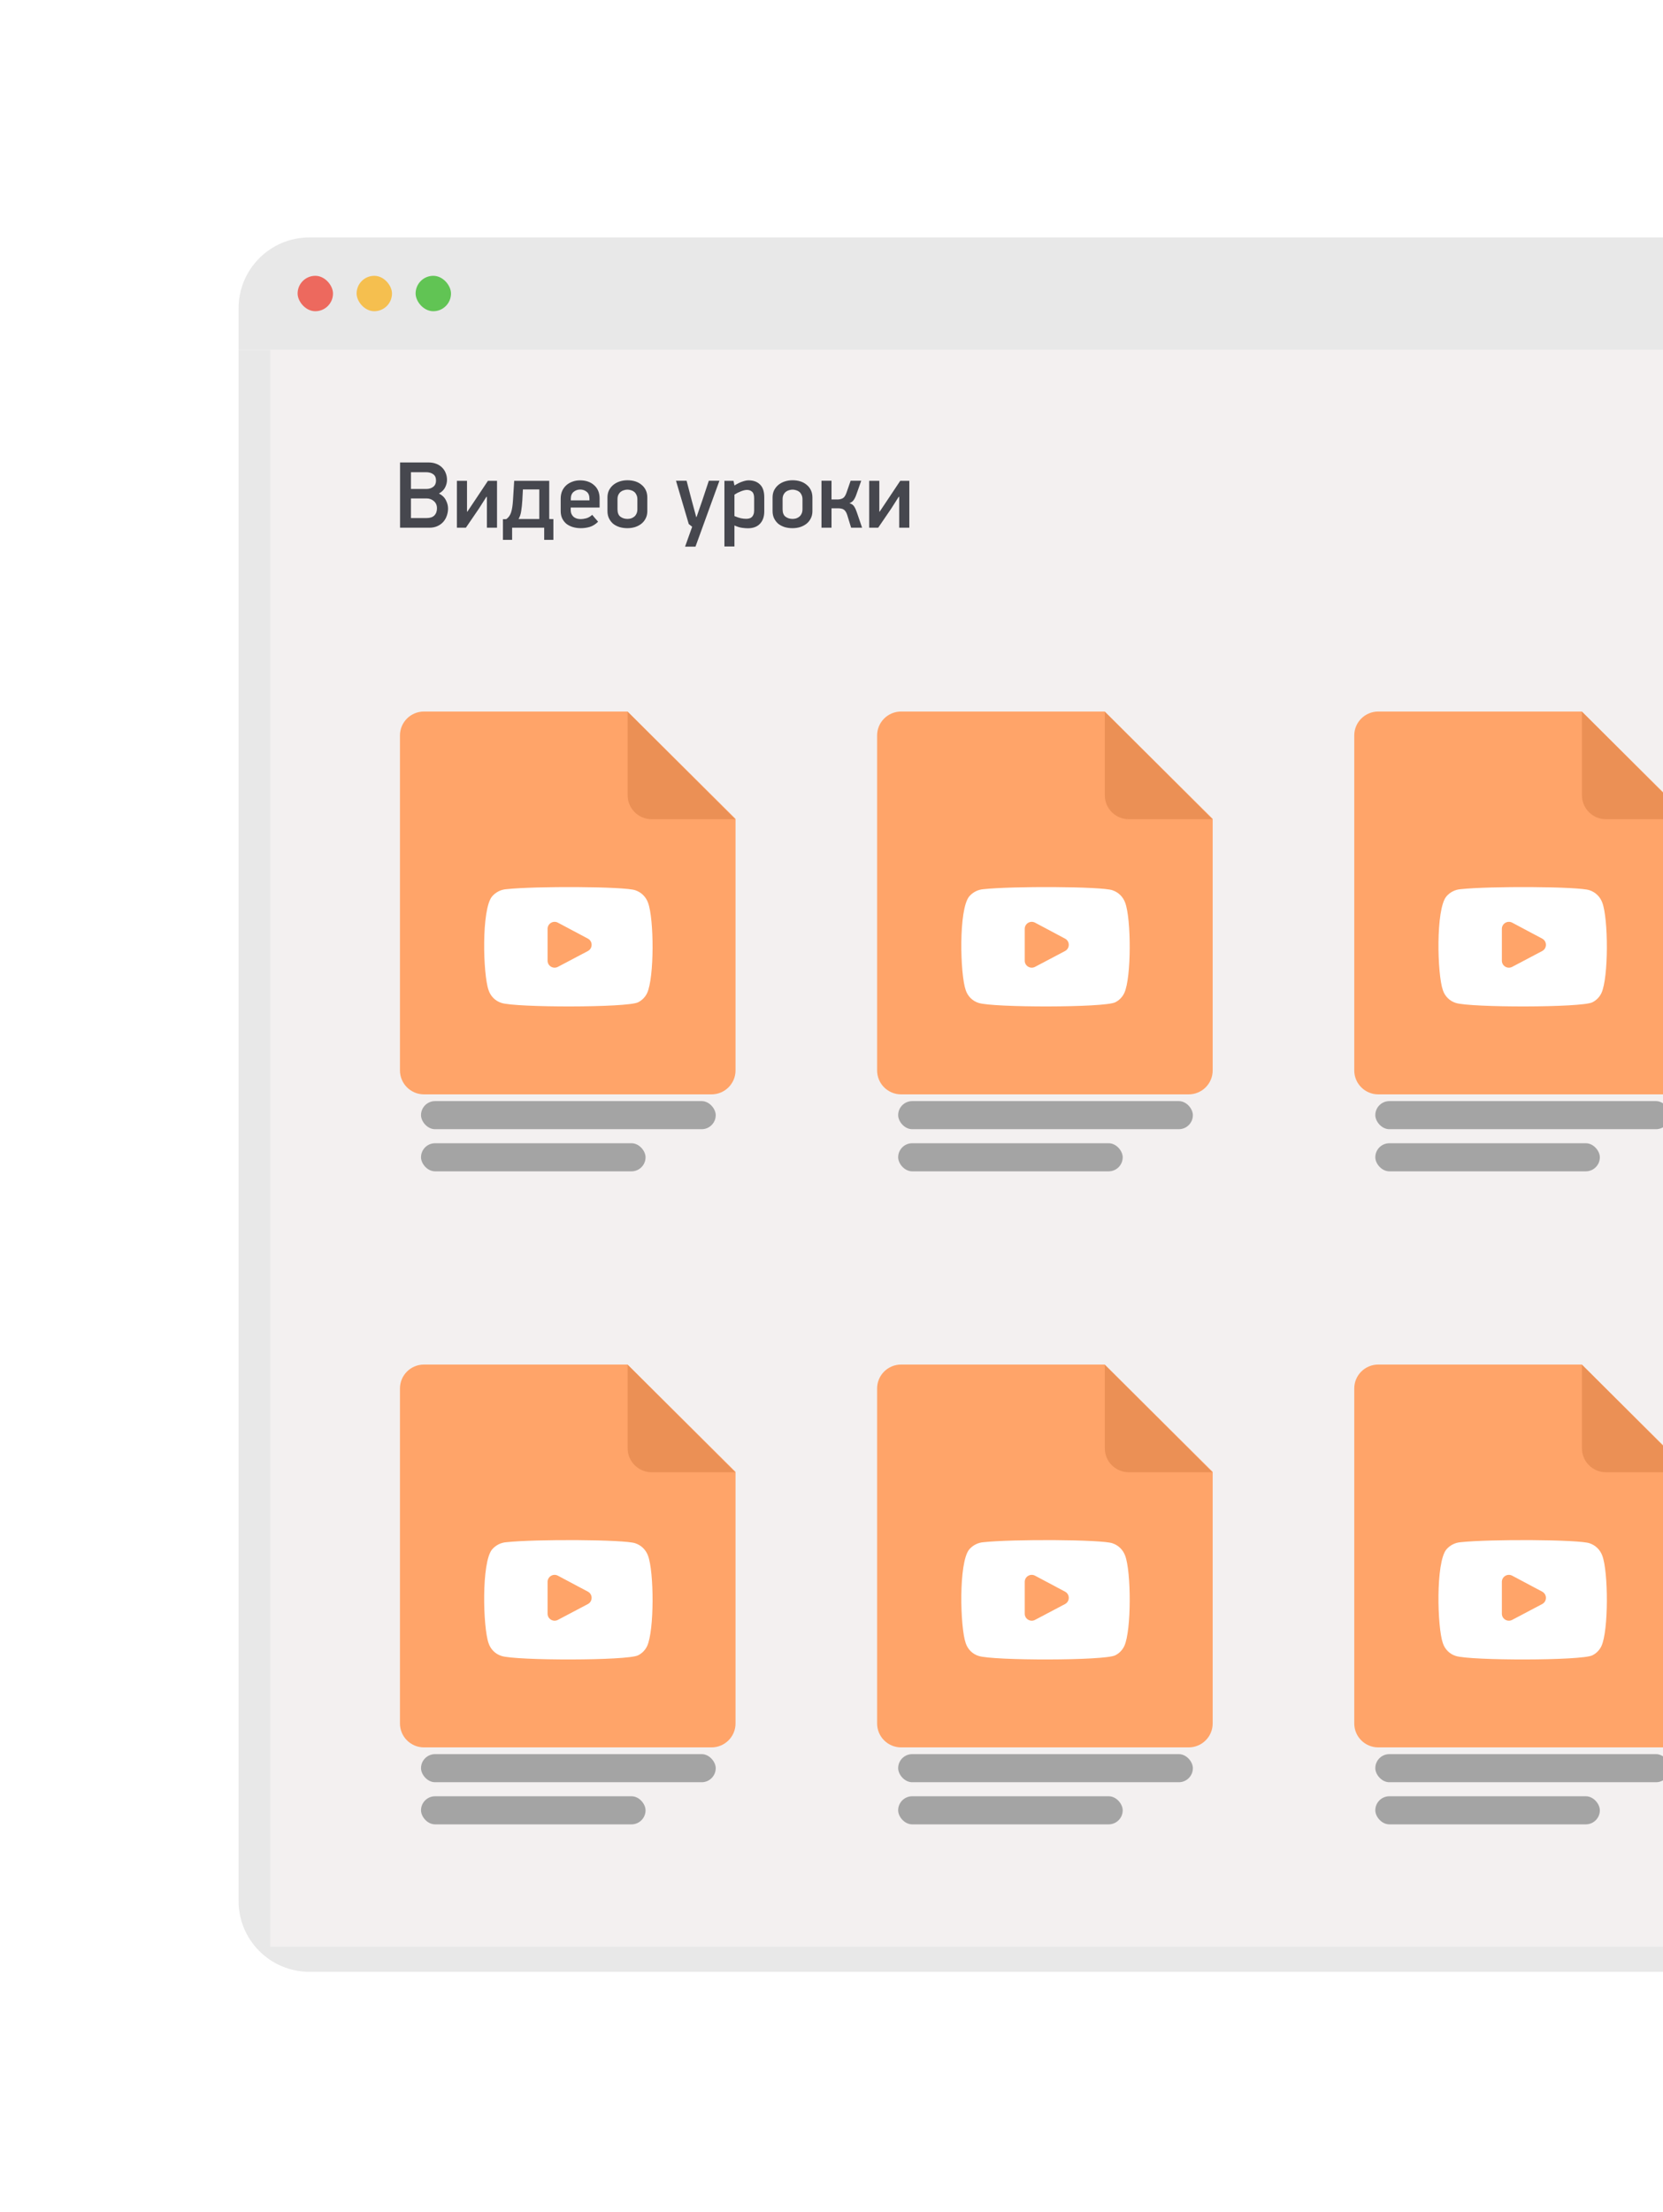 <svg width="237" height="315" viewBox="0 0 237 315" fill="none" xmlns="http://www.w3.org/2000/svg">
<g filter="url(#filter0_d_5042_89210)">
<path d="M34 27.088C34 21.517 38.517 17 44.088 17H326.912C332.483 17 337 21.517 337 27.088V33H34V27.088Z" fill="#E8E8E8"/>
<rect x="42.414" y="22.465" width="5.044" height="5.044" rx="2.522" fill="#ED695E"/>
<rect x="50.82" y="22.465" width="5.044" height="5.044" rx="2.522" fill="#F5BF4F"/>
<rect x="59.23" y="22.465" width="5.044" height="5.044" rx="2.522" fill="#61C454"/>
<path d="M34 33H337V253.912C337 259.483 332.483 264 326.912 264H44.088C38.517 264 34 259.483 34 253.912V33Z" fill="#E8E8E8"/>
<g clip-path="url(#clip0_5042_89210)">
<rect width="293.72" height="227.429" transform="translate(38.523 33)" fill="#F3F0F0"/>
<path d="M63.853 55.601C63.853 55.952 63.794 56.294 63.677 56.627C63.569 56.95 63.403 57.243 63.178 57.503C62.953 57.755 62.674 57.958 62.342 58.111C62.009 58.263 61.627 58.34 61.195 58.34H57.013V49.045H61.033C61.474 49.045 61.861 49.112 62.193 49.247C62.535 49.382 62.814 49.566 63.03 49.8C63.255 50.025 63.421 50.286 63.529 50.583C63.646 50.88 63.704 51.194 63.704 51.527C63.704 51.887 63.614 52.247 63.434 52.606C63.255 52.957 62.962 53.245 62.557 53.47C63.007 53.695 63.336 54.009 63.542 54.414C63.749 54.81 63.853 55.206 63.853 55.601ZM62.139 51.635C62.139 51.221 62.009 50.92 61.748 50.731C61.496 50.533 61.141 50.434 60.682 50.434H58.564V52.822H60.75C61.154 52.822 61.487 52.719 61.748 52.512C62.009 52.305 62.139 52.013 62.139 51.635ZM62.274 55.574C62.274 55.143 62.126 54.801 61.829 54.549C61.541 54.297 61.195 54.171 60.79 54.171H58.564V56.964H60.804C61.289 56.964 61.654 56.842 61.897 56.6C62.148 56.348 62.274 56.006 62.274 55.574ZM69.322 53.942L68.256 55.615L66.394 58.34H65.113V51.662H66.556V56.047H66.61L67.595 54.576L69.537 51.662H70.833V58.34H69.389V53.942H69.322ZM74.521 52.89L74.44 54.428C74.404 55.012 74.35 55.525 74.278 55.965C74.215 56.406 74.089 56.784 73.9 57.099H76.855V52.89H74.521ZM71.675 57.126C71.755 57.126 71.837 57.126 71.917 57.126C72.007 57.126 72.088 57.121 72.16 57.112C72.475 56.887 72.7 56.573 72.835 56.168C72.97 55.754 73.06 55.188 73.105 54.468L73.28 51.662H78.272V57.099C78.37 57.099 78.469 57.103 78.568 57.112C78.667 57.112 78.766 57.112 78.865 57.112V60.067H77.556V58.34H72.983V60.067H71.675V57.126ZM81.336 55.466V55.804C81.336 56.038 81.377 56.24 81.457 56.411C81.538 56.573 81.642 56.708 81.768 56.815C81.903 56.914 82.056 56.991 82.227 57.045C82.406 57.09 82.591 57.112 82.78 57.112C82.987 57.112 83.234 57.076 83.522 57.004C83.818 56.932 84.111 56.766 84.398 56.505C84.542 56.676 84.682 56.842 84.817 57.004C84.961 57.157 85.1 57.319 85.235 57.49C84.857 57.859 84.457 58.106 84.034 58.232C83.621 58.349 83.202 58.407 82.78 58.407C82.393 58.407 82.024 58.358 81.673 58.259C81.332 58.16 81.026 58.012 80.756 57.814C80.495 57.607 80.288 57.35 80.135 57.045C79.983 56.739 79.906 56.379 79.906 55.965V54.212C79.906 53.807 79.974 53.443 80.109 53.119C80.252 52.795 80.45 52.521 80.702 52.296C80.954 52.071 81.246 51.9 81.579 51.783C81.912 51.657 82.276 51.595 82.672 51.595C83.076 51.595 83.45 51.653 83.791 51.77C84.133 51.887 84.425 52.058 84.668 52.283C84.92 52.498 85.114 52.764 85.248 53.078C85.383 53.393 85.451 53.753 85.451 54.158V55.466H81.336ZM84.007 54.239C84.007 53.771 83.877 53.434 83.616 53.227C83.355 53.011 83.045 52.903 82.685 52.903C82.325 52.903 82.011 53.016 81.741 53.24C81.48 53.456 81.35 53.785 81.35 54.225V54.441H84.007V54.239ZM92.251 55.979C92.251 56.375 92.171 56.725 92.009 57.031C91.856 57.337 91.644 57.593 91.375 57.8C91.114 57.998 90.812 58.151 90.471 58.259C90.129 58.358 89.774 58.407 89.405 58.407C89.027 58.407 88.663 58.358 88.312 58.259C87.971 58.151 87.669 57.998 87.408 57.8C87.157 57.593 86.954 57.337 86.801 57.031C86.648 56.725 86.572 56.375 86.572 55.979V54.036C86.572 53.641 86.648 53.29 86.801 52.984C86.963 52.678 87.175 52.422 87.435 52.215C87.696 52.008 87.998 51.851 88.339 51.743C88.681 51.635 89.041 51.581 89.418 51.581C89.823 51.581 90.197 51.635 90.538 51.743C90.88 51.851 91.177 52.013 91.429 52.229C91.689 52.435 91.892 52.692 92.036 52.998C92.18 53.303 92.251 53.654 92.251 54.05V55.979ZM90.835 54.293C90.835 54.041 90.79 53.83 90.7 53.659C90.619 53.479 90.511 53.335 90.376 53.227C90.242 53.119 90.089 53.043 89.918 52.998C89.747 52.944 89.58 52.917 89.418 52.917C89.257 52.917 89.09 52.944 88.919 52.998C88.749 53.043 88.596 53.119 88.461 53.227C88.326 53.335 88.213 53.479 88.123 53.659C88.043 53.83 88.002 54.041 88.002 54.293V55.709C88.002 56.213 88.141 56.568 88.42 56.775C88.699 56.982 89.032 57.085 89.418 57.085C89.58 57.085 89.747 57.063 89.918 57.018C90.089 56.964 90.242 56.883 90.376 56.775C90.511 56.667 90.619 56.528 90.7 56.357C90.79 56.177 90.835 55.961 90.835 55.709V54.293ZM97.631 61.038L98.643 58.205L98.157 57.814L96.336 51.648H97.847L98.562 54.387L99.223 56.829H99.264L100.114 54.374L101.018 51.648H102.528L99.115 61.038H97.631ZM108.919 56.02C108.919 56.766 108.712 57.355 108.298 57.787C107.893 58.209 107.318 58.421 106.571 58.421C106.337 58.421 106.059 58.398 105.735 58.353C105.411 58.308 105.056 58.196 104.669 58.016V61.011H103.239V51.662H104.534L104.669 52.323C105.128 52.044 105.519 51.855 105.843 51.757C106.167 51.648 106.445 51.595 106.679 51.595C107.372 51.595 107.916 51.792 108.312 52.188C108.716 52.575 108.919 53.182 108.919 54.009V56.02ZM107.475 54.131C107.475 53.681 107.376 53.375 107.178 53.213C106.99 53.043 106.747 52.957 106.45 52.957C106.333 52.957 106.198 52.975 106.045 53.011C105.901 53.047 105.748 53.096 105.586 53.16C105.425 53.222 105.263 53.294 105.101 53.375C104.948 53.456 104.804 53.542 104.669 53.632V56.681C105.029 56.833 105.335 56.937 105.586 56.991C105.847 57.045 106.099 57.072 106.342 57.072C106.495 57.072 106.639 57.054 106.774 57.018C106.918 56.982 107.039 56.919 107.138 56.829C107.246 56.73 107.327 56.604 107.381 56.451C107.444 56.298 107.475 56.109 107.475 55.885V54.131ZM115.781 55.979C115.781 56.375 115.7 56.725 115.538 57.031C115.385 57.337 115.174 57.593 114.904 57.8C114.643 57.998 114.342 58.151 114 58.259C113.658 58.358 113.303 58.407 112.934 58.407C112.557 58.407 112.192 58.358 111.842 58.259C111.5 58.151 111.199 57.998 110.938 57.8C110.686 57.593 110.484 57.337 110.331 57.031C110.178 56.725 110.101 56.375 110.101 55.979V54.036C110.101 53.641 110.178 53.29 110.331 52.984C110.493 52.678 110.704 52.422 110.965 52.215C111.226 52.008 111.527 51.851 111.869 51.743C112.21 51.635 112.57 51.581 112.948 51.581C113.353 51.581 113.726 51.635 114.068 51.743C114.409 51.851 114.706 52.013 114.958 52.229C115.219 52.435 115.421 52.692 115.565 52.998C115.709 53.303 115.781 53.654 115.781 54.05V55.979ZM114.364 54.293C114.364 54.041 114.319 53.83 114.229 53.659C114.149 53.479 114.041 53.335 113.906 53.227C113.771 53.119 113.618 53.043 113.447 52.998C113.276 52.944 113.11 52.917 112.948 52.917C112.786 52.917 112.62 52.944 112.449 52.998C112.278 53.043 112.125 53.119 111.99 53.227C111.855 53.335 111.743 53.479 111.653 53.659C111.572 53.83 111.531 54.041 111.531 54.293V55.709C111.531 56.213 111.671 56.568 111.95 56.775C112.228 56.982 112.561 57.085 112.948 57.085C113.11 57.085 113.276 57.063 113.447 57.018C113.618 56.964 113.771 56.883 113.906 56.775C114.041 56.667 114.149 56.528 114.229 56.357C114.319 56.177 114.364 55.961 114.364 55.709V54.293ZM117.072 58.34V51.648H118.502V54.32H119.352C119.622 54.32 119.865 54.266 120.081 54.158C120.296 54.05 120.476 53.798 120.62 53.402L121.227 51.648H122.738L122.05 53.591C121.942 53.915 121.812 54.185 121.659 54.401C121.515 54.608 121.313 54.756 121.052 54.846C121.367 54.936 121.596 55.098 121.74 55.331C121.884 55.556 122.01 55.835 122.118 56.168L122.86 58.34H121.295L120.742 56.532C120.679 56.325 120.602 56.159 120.512 56.033C120.431 55.907 120.337 55.813 120.229 55.75C120.121 55.678 120 55.633 119.865 55.615C119.739 55.588 119.595 55.574 119.433 55.574H118.502V58.34H117.072ZM128.079 53.942L127.013 55.615L125.152 58.34H123.87V51.662H125.314V56.047H125.368L126.352 54.576L128.295 51.662H129.59V58.34H128.147V53.942H128.079Z" fill="#46474E"/>
<g filter="url(#filter1_d_5042_89210)">
<g clip-path="url(#clip1_5042_89210)">
<path d="M60.416 76H89.439L104.823 91.286V127.111C104.823 128.993 103.293 130.519 101.407 130.519H60.416C58.53 130.519 57 128.993 57 127.111V79.407C57 77.525 58.53 76 60.416 76Z" fill="#FFA469"/>
<path fill-rule="evenodd" clip-rule="evenodd" d="M71.468 117.498C71.04 117.366 70.65 117.132 70.33 116.816C70.01 116.499 69.769 116.109 69.629 115.678C68.829 113.452 68.591 104.159 70.134 102.324C70.647 101.727 71.371 101.36 72.15 101.301C76.287 100.85 89.07 100.91 90.538 101.452C90.951 101.587 91.328 101.816 91.641 102.121C91.955 102.426 92.196 102.798 92.347 103.211C93.222 105.512 93.252 113.873 92.228 116.084C91.957 116.66 91.503 117.126 90.938 117.407C89.396 118.189 73.514 118.174 71.468 117.498ZM78.037 111.479C78.037 112.232 78.838 112.714 79.504 112.363L83.781 110.108C84.491 109.733 84.493 108.717 83.784 108.34L79.507 106.067C78.841 105.713 78.037 106.196 78.037 106.95V111.479Z" fill="white"/>
<path d="M104.772 91.334H92.865C90.98 91.334 89.449 89.808 89.449 87.927V76.035L104.771 91.334H104.772Z" fill="#EB9055"/>
</g>
</g>
<rect x="60" y="140" width="42" height="4" rx="2" fill="#A4A4A4"/>
<rect x="60" y="146" width="32" height="4" rx="2" fill="#A4A4A4"/>
<g filter="url(#filter2_d_5042_89210)">
<g clip-path="url(#clip2_5042_89210)">
<path d="M60.416 169H89.439L104.823 184.286V220.111C104.823 221.993 103.293 223.519 101.407 223.519H60.416C58.53 223.519 57 221.993 57 220.111V172.407C57 170.525 58.53 169 60.416 169Z" fill="#FFA469"/>
<path fill-rule="evenodd" clip-rule="evenodd" d="M71.468 210.498C71.04 210.366 70.65 210.132 70.33 209.816C70.01 209.499 69.769 209.109 69.629 208.678C68.829 206.452 68.591 197.159 70.134 195.324C70.647 194.727 71.371 194.36 72.15 194.301C76.287 193.85 89.07 193.91 90.538 194.452C90.951 194.587 91.328 194.816 91.641 195.121C91.955 195.426 92.196 195.798 92.347 196.211C93.222 198.512 93.252 206.873 92.228 209.084C91.957 209.66 91.503 210.126 90.938 210.407C89.396 211.189 73.514 211.174 71.468 210.498ZM78.037 204.479C78.037 205.232 78.838 205.714 79.504 205.363L83.781 203.108C84.491 202.733 84.493 201.717 83.784 201.34L79.507 199.067C78.841 198.713 78.037 199.196 78.037 199.95V204.479Z" fill="white"/>
<path d="M104.772 184.334H92.865C90.98 184.334 89.449 182.808 89.449 180.927V169.035L104.771 184.334H104.772Z" fill="#EB9055"/>
</g>
</g>
<rect x="60" y="233" width="42" height="4" rx="2" fill="#A4A4A4"/>
<rect x="60" y="239" width="32" height="4" rx="2" fill="#A4A4A4"/>
<g filter="url(#filter3_d_5042_89210)">
<g clip-path="url(#clip3_5042_89210)">
<path d="M128.416 76H157.439L172.823 91.286V127.111C172.823 128.993 171.293 130.519 169.407 130.519H128.416C126.53 130.519 125 128.993 125 127.111V79.407C125 77.525 126.53 76 128.416 76Z" fill="#FFA469"/>
<path fill-rule="evenodd" clip-rule="evenodd" d="M139.468 117.498C139.04 117.366 138.65 117.132 138.33 116.816C138.01 116.499 137.77 116.109 137.629 115.678C136.829 113.452 136.591 104.159 138.134 102.324C138.647 101.727 139.372 101.36 140.15 101.301C144.288 100.85 157.07 100.91 158.538 101.452C158.951 101.587 159.328 101.816 159.641 102.121C159.955 102.426 160.196 102.798 160.347 103.211C161.222 105.512 161.252 113.873 160.229 116.084C159.957 116.66 159.503 117.126 158.938 117.407C157.396 118.189 141.515 118.174 139.468 117.498ZM146.037 111.479C146.037 112.232 146.838 112.714 147.504 112.363L151.781 110.108C152.491 109.733 152.493 108.717 151.784 108.34L147.507 106.067C146.841 105.713 146.037 106.196 146.037 106.95V111.479Z" fill="white"/>
<path d="M172.772 91.334H160.865C158.98 91.334 157.449 89.808 157.449 87.927V76.035L172.771 91.334H172.772Z" fill="#EB9055"/>
</g>
</g>
<rect x="128" y="140" width="42" height="4" rx="2" fill="#A4A4A4"/>
<rect x="128" y="146" width="32" height="4" rx="2" fill="#A4A4A4"/>
<g filter="url(#filter4_d_5042_89210)">
<g clip-path="url(#clip4_5042_89210)">
<path d="M128.416 169H157.439L172.823 184.286V220.111C172.823 221.993 171.293 223.519 169.407 223.519H128.416C126.53 223.519 125 221.993 125 220.111V172.407C125 170.525 126.53 169 128.416 169Z" fill="#FFA469"/>
<path fill-rule="evenodd" clip-rule="evenodd" d="M139.468 210.498C139.04 210.366 138.65 210.132 138.33 209.816C138.01 209.499 137.77 209.109 137.629 208.678C136.829 206.452 136.591 197.159 138.134 195.324C138.647 194.727 139.372 194.36 140.15 194.301C144.288 193.85 157.07 193.91 158.538 194.452C158.951 194.587 159.328 194.816 159.641 195.121C159.955 195.426 160.196 195.798 160.347 196.211C161.222 198.512 161.252 206.873 160.229 209.084C159.957 209.66 159.503 210.126 158.938 210.407C157.396 211.189 141.515 211.174 139.468 210.498ZM146.037 204.479C146.037 205.232 146.838 205.714 147.504 205.363L151.781 203.108C152.491 202.733 152.493 201.717 151.784 201.34L147.507 199.067C146.841 198.713 146.037 199.196 146.037 199.95V204.479Z" fill="white"/>
<path d="M172.772 184.334H160.865C158.98 184.334 157.449 182.808 157.449 180.927V169.035L172.771 184.334H172.772Z" fill="#EB9055"/>
</g>
</g>
<rect x="128" y="233" width="42" height="4" rx="2" fill="#A4A4A4"/>
<rect x="128" y="239" width="32" height="4" rx="2" fill="#A4A4A4"/>
<g filter="url(#filter5_d_5042_89210)">
<g clip-path="url(#clip5_5042_89210)">
<path d="M196.416 76H225.439L240.823 91.286V127.111C240.823 128.993 239.293 130.519 237.407 130.519H196.416C194.53 130.519 193 128.993 193 127.111V79.407C193 77.525 194.53 76 196.416 76Z" fill="#FFA469"/>
<path fill-rule="evenodd" clip-rule="evenodd" d="M207.468 117.498C207.04 117.366 206.65 117.132 206.33 116.816C206.01 116.499 205.77 116.109 205.629 115.678C204.829 113.452 204.591 104.159 206.134 102.324C206.647 101.727 207.372 101.36 208.15 101.301C212.288 100.85 225.07 100.91 226.538 101.452C226.951 101.587 227.328 101.816 227.641 102.121C227.955 102.426 228.196 102.798 228.347 103.211C229.222 105.512 229.252 113.873 228.229 116.084C227.957 116.66 227.503 117.126 226.938 117.407C225.396 118.189 209.515 118.174 207.468 117.498ZM214.037 111.479C214.037 112.232 214.838 112.714 215.504 112.363L219.781 110.108C220.491 109.733 220.493 108.717 219.784 108.34L215.507 106.067C214.841 105.713 214.037 106.196 214.037 106.95V111.479Z" fill="white"/>
<path d="M240.772 91.334H228.865C226.98 91.334 225.449 89.808 225.449 87.927V76.035L240.771 91.334H240.772Z" fill="#EB9055"/>
</g>
</g>
<rect x="196" y="140" width="42" height="4" rx="2" fill="#A4A4A4"/>
<rect x="196" y="146" width="32" height="4" rx="2" fill="#A4A4A4"/>
<g filter="url(#filter6_d_5042_89210)">
<g clip-path="url(#clip6_5042_89210)">
<path d="M196.416 169H225.439L240.823 184.286V220.111C240.823 221.993 239.293 223.519 237.407 223.519H196.416C194.53 223.519 193 221.993 193 220.111V172.407C193 170.525 194.53 169 196.416 169Z" fill="#FFA469"/>
<path fill-rule="evenodd" clip-rule="evenodd" d="M207.468 210.498C207.04 210.366 206.65 210.132 206.33 209.816C206.01 209.499 205.77 209.109 205.629 208.678C204.829 206.452 204.591 197.159 206.134 195.324C206.647 194.727 207.372 194.36 208.15 194.301C212.288 193.85 225.07 193.91 226.538 194.452C226.951 194.587 227.328 194.816 227.641 195.121C227.955 195.426 228.196 195.798 228.347 196.211C229.222 198.512 229.252 206.873 228.229 209.084C227.957 209.66 227.503 210.126 226.938 210.407C225.396 211.189 209.515 211.174 207.468 210.498ZM214.037 204.479C214.037 205.232 214.838 205.714 215.504 205.363L219.781 203.108C220.491 202.733 220.493 201.717 219.784 201.34L215.507 199.067C214.841 198.713 214.037 199.196 214.037 199.95V204.479Z" fill="white"/>
<path d="M240.772 184.334H228.865C226.98 184.334 225.449 182.808 225.449 180.927V169.035L240.771 184.334H240.772Z" fill="#EB9055"/>
</g>
</g>
<rect x="196" y="233" width="42" height="4" rx="2" fill="#A4A4A4"/>
<rect x="196" y="239" width="32" height="4" rx="2" fill="#A4A4A4"/>
</g>
</g>
<defs>
<filter id="filter0_d_5042_89210" x="0.372" y="0.186" width="370.255" height="314.255" filterUnits="userSpaceOnUse" color-interpolation-filters="sRGB">
<feFlood flood-opacity="0" result="BackgroundImageFix"/>
<feColorMatrix in="SourceAlpha" type="matrix" values="0 0 0 0 0 0 0 0 0 0 0 0 0 0 0 0 0 0 127 0" result="hardAlpha"/>
<feOffset dy="16.814"/>
<feGaussianBlur stdDeviation="16.814"/>
<feComposite in2="hardAlpha" operator="out"/>
<feColorMatrix type="matrix" values="0 0 0 0 0.275 0 0 0 0 0.278 0 0 0 0 0.306 0 0 0 0.2 0"/>
<feBlend mode="multiply" in2="BackgroundImageFix" result="effect1_dropShadow_5042_89210"/>
<feBlend mode="normal" in="SourceGraphic" in2="effect1_dropShadow_5042_89210" result="shape"/>
</filter>
<filter id="filter1_d_5042_89210" x="39.963" y="67.481" width="81.898" height="88.594" filterUnits="userSpaceOnUse" color-interpolation-filters="sRGB">
<feFlood flood-opacity="0" result="BackgroundImageFix"/>
<feColorMatrix in="SourceAlpha" type="matrix" values="0 0 0 0 0 0 0 0 0 0 0 0 0 0 0 0 0 0 127 0" result="hardAlpha"/>
<feOffset dy="8.519"/>
<feGaussianBlur stdDeviation="8.519"/>
<feComposite in2="hardAlpha" operator="out"/>
<feColorMatrix type="matrix" values="0 0 0 0 0.251 0 0 0 0 0.251 0 0 0 0 0.251 0 0 0 0.1 0"/>
<feBlend mode="normal" in2="BackgroundImageFix" result="effect1_dropShadow_5042_89210"/>
<feBlend mode="normal" in="SourceGraphic" in2="effect1_dropShadow_5042_89210" result="shape"/>
</filter>
<filter id="filter2_d_5042_89210" x="39.963" y="160.481" width="81.898" height="88.594" filterUnits="userSpaceOnUse" color-interpolation-filters="sRGB">
<feFlood flood-opacity="0" result="BackgroundImageFix"/>
<feColorMatrix in="SourceAlpha" type="matrix" values="0 0 0 0 0 0 0 0 0 0 0 0 0 0 0 0 0 0 127 0" result="hardAlpha"/>
<feOffset dy="8.519"/>
<feGaussianBlur stdDeviation="8.519"/>
<feComposite in2="hardAlpha" operator="out"/>
<feColorMatrix type="matrix" values="0 0 0 0 0.251 0 0 0 0 0.251 0 0 0 0 0.251 0 0 0 0.1 0"/>
<feBlend mode="normal" in2="BackgroundImageFix" result="effect1_dropShadow_5042_89210"/>
<feBlend mode="normal" in="SourceGraphic" in2="effect1_dropShadow_5042_89210" result="shape"/>
</filter>
<filter id="filter3_d_5042_89210" x="107.963" y="67.481" width="81.898" height="88.594" filterUnits="userSpaceOnUse" color-interpolation-filters="sRGB">
<feFlood flood-opacity="0" result="BackgroundImageFix"/>
<feColorMatrix in="SourceAlpha" type="matrix" values="0 0 0 0 0 0 0 0 0 0 0 0 0 0 0 0 0 0 127 0" result="hardAlpha"/>
<feOffset dy="8.519"/>
<feGaussianBlur stdDeviation="8.519"/>
<feComposite in2="hardAlpha" operator="out"/>
<feColorMatrix type="matrix" values="0 0 0 0 0.251 0 0 0 0 0.251 0 0 0 0 0.251 0 0 0 0.1 0"/>
<feBlend mode="normal" in2="BackgroundImageFix" result="effect1_dropShadow_5042_89210"/>
<feBlend mode="normal" in="SourceGraphic" in2="effect1_dropShadow_5042_89210" result="shape"/>
</filter>
<filter id="filter4_d_5042_89210" x="107.963" y="160.481" width="81.898" height="88.594" filterUnits="userSpaceOnUse" color-interpolation-filters="sRGB">
<feFlood flood-opacity="0" result="BackgroundImageFix"/>
<feColorMatrix in="SourceAlpha" type="matrix" values="0 0 0 0 0 0 0 0 0 0 0 0 0 0 0 0 0 0 127 0" result="hardAlpha"/>
<feOffset dy="8.519"/>
<feGaussianBlur stdDeviation="8.519"/>
<feComposite in2="hardAlpha" operator="out"/>
<feColorMatrix type="matrix" values="0 0 0 0 0.251 0 0 0 0 0.251 0 0 0 0 0.251 0 0 0 0.1 0"/>
<feBlend mode="normal" in2="BackgroundImageFix" result="effect1_dropShadow_5042_89210"/>
<feBlend mode="normal" in="SourceGraphic" in2="effect1_dropShadow_5042_89210" result="shape"/>
</filter>
<filter id="filter5_d_5042_89210" x="175.963" y="67.481" width="81.898" height="88.594" filterUnits="userSpaceOnUse" color-interpolation-filters="sRGB">
<feFlood flood-opacity="0" result="BackgroundImageFix"/>
<feColorMatrix in="SourceAlpha" type="matrix" values="0 0 0 0 0 0 0 0 0 0 0 0 0 0 0 0 0 0 127 0" result="hardAlpha"/>
<feOffset dy="8.519"/>
<feGaussianBlur stdDeviation="8.519"/>
<feComposite in2="hardAlpha" operator="out"/>
<feColorMatrix type="matrix" values="0 0 0 0 0.251 0 0 0 0 0.251 0 0 0 0 0.251 0 0 0 0.1 0"/>
<feBlend mode="normal" in2="BackgroundImageFix" result="effect1_dropShadow_5042_89210"/>
<feBlend mode="normal" in="SourceGraphic" in2="effect1_dropShadow_5042_89210" result="shape"/>
</filter>
<filter id="filter6_d_5042_89210" x="175.963" y="160.481" width="81.898" height="88.594" filterUnits="userSpaceOnUse" color-interpolation-filters="sRGB">
<feFlood flood-opacity="0" result="BackgroundImageFix"/>
<feColorMatrix in="SourceAlpha" type="matrix" values="0 0 0 0 0 0 0 0 0 0 0 0 0 0 0 0 0 0 127 0" result="hardAlpha"/>
<feOffset dy="8.519"/>
<feGaussianBlur stdDeviation="8.519"/>
<feComposite in2="hardAlpha" operator="out"/>
<feColorMatrix type="matrix" values="0 0 0 0 0.251 0 0 0 0 0.251 0 0 0 0 0.251 0 0 0 0.1 0"/>
<feBlend mode="normal" in2="BackgroundImageFix" result="effect1_dropShadow_5042_89210"/>
<feBlend mode="normal" in="SourceGraphic" in2="effect1_dropShadow_5042_89210" result="shape"/>
</filter>
<clipPath id="clip0_5042_89210">
<rect width="293.72" height="227.429" fill="white" transform="translate(38.523 33)"/>
</clipPath>
<clipPath id="clip1_5042_89210">
<rect x="57" y="76" width="47.823" height="54.519" rx="3" fill="white"/>
</clipPath>
<clipPath id="clip2_5042_89210">
<rect x="57" y="169" width="47.823" height="54.519" rx="3" fill="white"/>
</clipPath>
<clipPath id="clip3_5042_89210">
<rect x="125" y="76" width="47.823" height="54.519" rx="3" fill="white"/>
</clipPath>
<clipPath id="clip4_5042_89210">
<rect x="125" y="169" width="47.823" height="54.519" rx="3" fill="white"/>
</clipPath>
<clipPath id="clip5_5042_89210">
<rect x="193" y="76" width="47.823" height="54.519" rx="3" fill="white"/>
</clipPath>
<clipPath id="clip6_5042_89210">
<rect x="193" y="169" width="47.823" height="54.519" rx="3" fill="white"/>
</clipPath>
</defs>
</svg>
